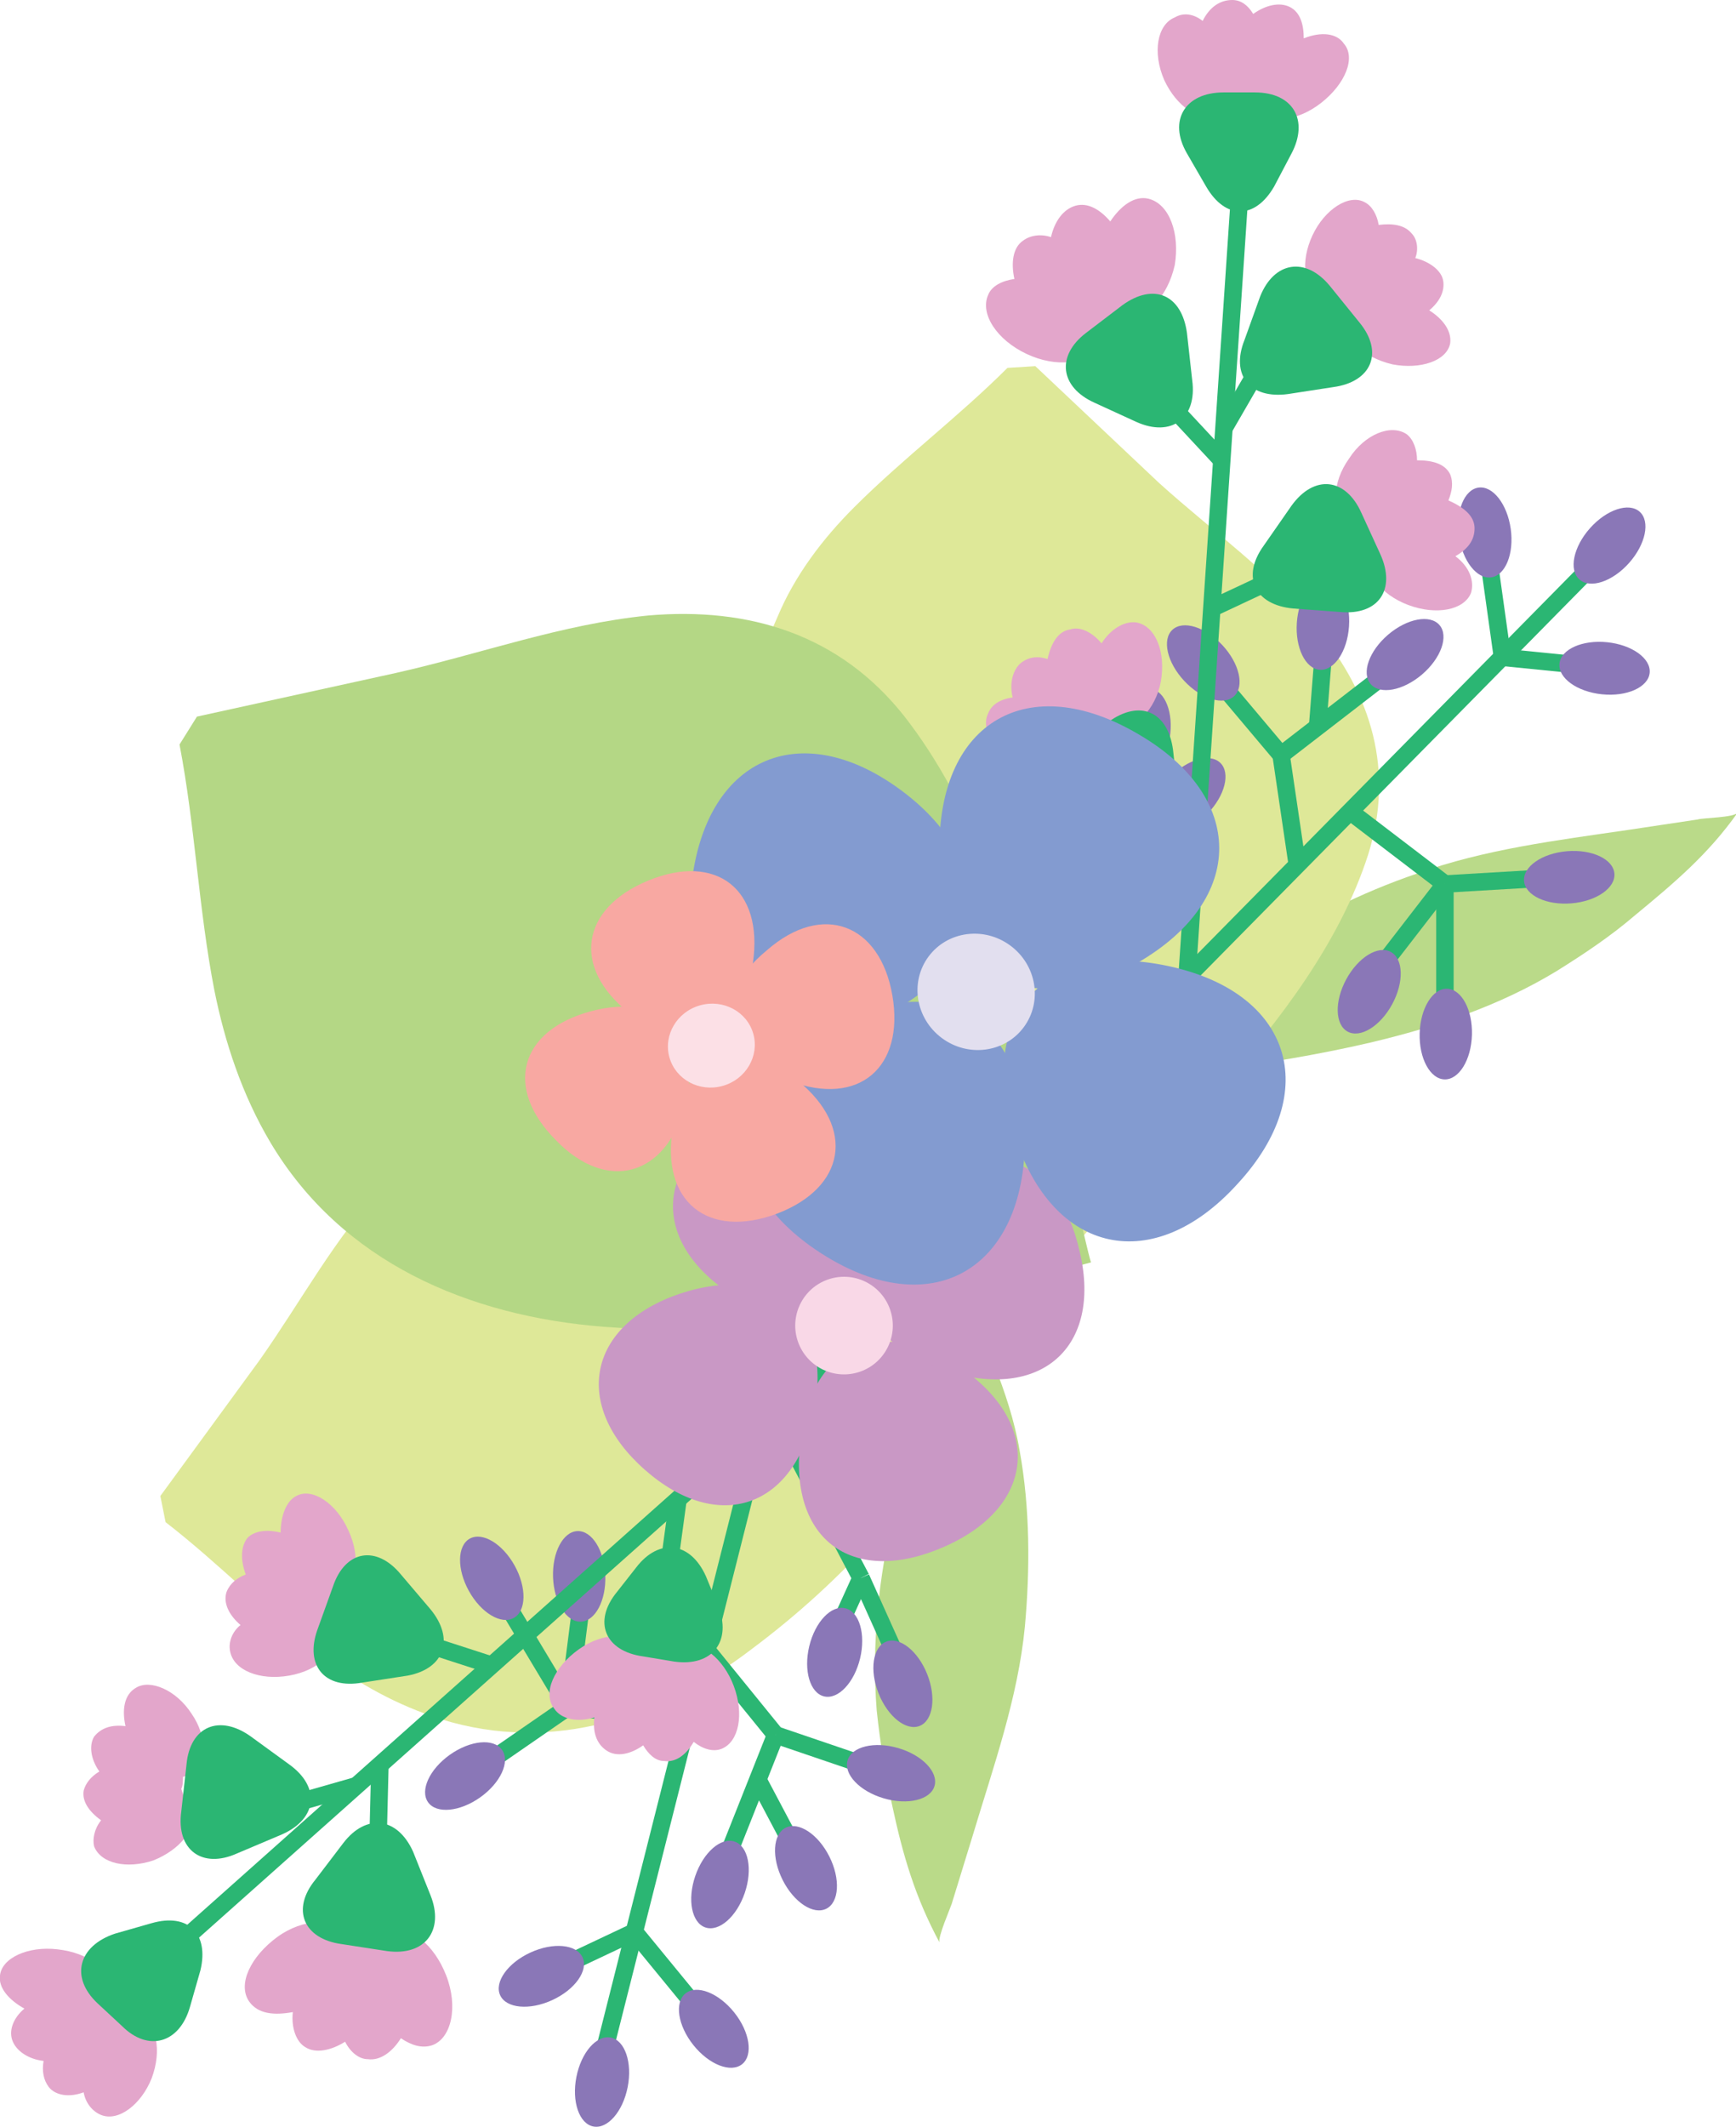 <?xml version="1.0" encoding="utf-8"?>
<!-- Generator: Adobe Illustrator 17.0.0, SVG Export Plug-In . SVG Version: 6.00 Build 0)  -->
<!DOCTYPE svg PUBLIC "-//W3C//DTD SVG 1.1//EN" "http://www.w3.org/Graphics/SVG/1.1/DTD/svg11.dtd">
<svg version="1.1" id="Layer_1" xmlns="http://www.w3.org/2000/svg" xmlns:xlink="http://www.w3.org/1999/xlink" x="0px" y="0px"
	 width="99.6px" height="122px" viewBox="0 0 99.6 122" enable-background="new 0 0 99.6 122" xml:space="preserve">
<path fill="#BADA89" d="M64.9,62c2.5-2.5,4.5-5.2,7.4-7.3c2.7-2,5.8-3.5,9-4.6c3.9-1.4,8-1.9,12.1-2.5c1.3-0.2,2.7-0.4,4-0.6
	c0.3-0.1,2.1-0.1,2.3-0.4c-1.7,2.4-3.6,4-5.9,5.9c-1.4,1.2-2.9,2.2-4.5,3.2c-3.3,2-6.9,3.2-10.7,4.1c-3,0.7-6.1,1.2-9.1,1.6
	C69.1,61.3,64.9,62.1,64.9,62z"/>
<path fill="#DEE898" d="M58.5,77c-0.1,0.1-9-6.4-9.5-6.8c-4.3-2.9-9.3-5.9-14.5-6.8c-4.9-0.9-9.1,1-12.4,4.5
	c-2.9,3.1-4.8,6.7-7.2,10.1c0,0-5.7,7.8-5.7,7.8s0.3,1.5,0.3,1.5c3.1,2.4,5.9,5.3,9,7.7c2.1,1.6,4.3,2.8,6.8,3.6
	c6.4,2,12.7-0.1,17.8-4c5.5-4.1,9.5-8.8,13.2-14.5C56.4,80.2,58.5,77,58.5,77z"/>
<path fill="#DEE898" d="M62,71.1c-0.1-0.1,7.5-8.1,7.9-8.6c3.5-3.9,7-8.5,8.6-13.5c1.5-4.8,0.2-9.1-2.9-12.9c-2.7-3.3-6-5.6-9.1-8.4
	c0,0-7.1-6.7-7.1-6.7s-1.6,0.1-1.6,0.1c-2.8,2.8-6,5.2-8.8,8c-1.8,1.8-3.4,3.9-4.4,6.3c-2.8,6.1-1.5,12.6,1.7,18.2
	c3.4,5.9,7.5,10.5,12.7,15C59.1,68.6,62,71.1,62,71.1z"/>
<path fill="#B4D785" d="M62.6,72.4c-0.1,0-3-12.9-3.1-13.6c-1.5-6-3.7-12.7-7.6-17.7c-3.7-4.7-8.9-6.3-14.7-5.8
	c-5,0.5-9.6,2.2-14.5,3.3c0,0-11.4,2.5-11.4,2.5s-1,1.6-1,1.6c0.9,4.7,1.1,9.5,2,14.1c0.6,3,1.6,6,3.2,8.7
	c4.1,6.9,11.4,10,19.2,10.6c8.2,0.6,15.5-0.4,23.4-2.4C58.1,73.6,62.6,72.4,62.6,72.4z"/>
<path fill="#BADA89" d="M55.1,73.4c1.2,3.3,2.8,6.3,3.4,9.8c0.6,3.3,0.6,6.8,0.3,10.1c-0.4,4.1-1.8,8-3,12c-0.4,1.3-0.8,2.6-1.2,3.9
	c-0.1,0.3-0.8,1.9-0.7,2.2c-1.4-2.6-2.1-5-2.7-7.8c-0.4-1.8-0.7-3.6-0.9-5.5c-0.3-3.8,0.1-7.6,1-11.4c0.7-3,1.6-6,2.5-8.9
	C53.8,77.5,54.9,73.4,55.1,73.4z"/>
<g>
	<line fill="none" stroke="#2BB673" stroke-miterlimit="10" x1="63.2" y1="61" x2="91" y2="32.8"/>
	<line fill="none" stroke="#2BB673" stroke-miterlimit="10" x1="77.4" y1="46.5" x2="82.9" y2="50.7"/>
	<line fill="none" stroke="#2BB673" stroke-miterlimit="10" x1="82.9" y1="50.7" x2="88" y2="50.4"/>
	<line fill="none" stroke="#2BB673" stroke-miterlimit="10" x1="82.9" y1="50.7" x2="82.9" y2="57.1"/>
	<line fill="none" stroke="#2BB673" stroke-miterlimit="10" x1="82.9" y1="50.7" x2="79.5" y2="55.1"/>
	<line fill="none" stroke="#2BB673" stroke-miterlimit="10" x1="74.4" y1="49.4" x2="73.5" y2="43.3"/>
	<line fill="none" stroke="#2BB673" stroke-miterlimit="10" x1="73.5" y1="43.3" x2="70.3" y2="39.5"/>
	<line fill="none" stroke="#2BB673" stroke-miterlimit="10" x1="73.5" y1="43.3" x2="79.2" y2="38.9"/>
	<line fill="none" stroke="#2BB673" stroke-miterlimit="10" x1="75.6" y1="41.6" x2="75.9" y2="37.8"/>
	<line fill="none" stroke="#2BB673" stroke-miterlimit="10" x1="86.2" y1="37.7" x2="90.2" y2="38.1"/>
	<line fill="none" stroke="#2BB673" stroke-miterlimit="10" x1="86.2" y1="37.7" x2="85.5" y2="32.7"/>
	<line fill="none" stroke="#2BB673" stroke-miterlimit="10" x1="64.1" y1="59.9" x2="64.7" y2="48.6"/>
	<line fill="none" stroke="#2BB673" stroke-miterlimit="10" x1="64.7" y1="48.6" x2="66.7" y2="47.2"/>
	<line fill="none" stroke="#2BB673" stroke-miterlimit="10" x1="64.7" y1="48.6" x2="65.2" y2="44.2"/>
	<ellipse transform="matrix(0.154 -0.988 0.988 0.154 13.921 100.504)" fill="#8A77B7" cx="65.7" cy="42.1" rx="2.6" ry="1.5"/>
	
		<ellipse transform="matrix(0.696 -0.718 0.718 0.696 -12.075 62.781)" fill="#8A77B7" cx="68.2" cy="45.7" rx="2.6" ry="1.5"/>
	
		<ellipse transform="matrix(-0.681 -0.732 0.732 -0.681 88.135 114.478)" fill="#8A77B7" cx="69" cy="38.1" rx="2.6" ry="1.5"/>
	
		<ellipse transform="matrix(0.476 -0.879 0.879 0.476 -8.872 98.886)" fill="#8A77B7" cx="78.6" cy="56.9" rx="2.6" ry="1.5"/>
	
		<ellipse transform="matrix(2.765239e-02 -1 1 2.765239e-02 21.358 140.567)" fill="#8A77B7" cx="82.9" cy="59.3" rx="2.6" ry="1.5"/>
	
		<ellipse transform="matrix(6.813211e-02 -0.998 0.998 6.813211e-02 35.001 109.129)" fill="#8A77B7" cx="75.9" cy="35.8" rx="2.6" ry="1.5"/>
	<ellipse transform="matrix(0.76 -0.65 0.65 0.76 -5.017 61.432)" fill="#8A77B7" cx="80.6" cy="37.5" rx="2.6" ry="1.5"/>
	
		<ellipse transform="matrix(0.997 -8.204624e-02 8.204624e-02 0.997 -3.825 7.55)" fill="#8A77B7" cx="90" cy="50.3" rx="2.6" ry="1.5"/>
	
		<ellipse transform="matrix(-0.14 -0.99 0.99 -0.14 66.824 119.171)" fill="#8A77B7" cx="85.2" cy="30.6" rx="2.6" ry="1.5"/>
	
		<ellipse transform="matrix(-0.995 -0.103 0.103 -0.995 179.754 85.922)" fill="#8A77B7" cx="92.1" cy="38.3" rx="2.6" ry="1.5"/>
	<ellipse transform="matrix(0.665 -0.747 0.747 0.665 7.583 79.425)" fill="#8A77B7" cx="92.3" cy="31.3" rx="2.6" ry="1.5"/>
</g>
<g>
	<line fill="none" stroke="#2BB673" stroke-miterlimit="10" x1="67.4" y1="66.5" x2="71.1" y2="11.5"/>
	<line fill="none" stroke="#2BB673" stroke-miterlimit="10" x1="68.6" y1="49.2" x2="65.9" y2="45.7"/>
	<line fill="none" stroke="#2BB673" stroke-miterlimit="10" x1="69.5" y1="34.9" x2="72.7" y2="33.4"/>
	<line fill="none" stroke="#2BB673" stroke-miterlimit="10" x1="70.2" y1="24.6" x2="72.4" y2="20.8"/>
	<line fill="none" stroke="#2BB673" stroke-miterlimit="10" x1="70.1" y1="26.4" x2="67.4" y2="23.5"/>
	<path fill="#E3A6CB" d="M80.8,34.7c1.6,0.6,3.2,0.3,3.6-0.7c0.2-0.7-0.1-1.5-0.9-2.1c0.7-0.4,1.1-0.9,1.1-1.6
		c0-0.7-0.6-1.2-1.5-1.6c0.2-0.5,0.3-1,0.1-1.5c-0.3-0.6-1-0.8-1.9-0.8c0-0.6-0.2-1.2-0.6-1.5c-0.9-0.6-2.4,0-3.3,1.4
		c-1,1.4-1,3-0.1,3.6c0.2,0.1,0.4,0.2,0.6,0.2c0.1,0.2,0.4,0.4,0.6,0.5c0.1,0.2,0.2,0.5,0.4,0.7c-0.1,0.1-0.2,0.2-0.2,0.4
		C78.2,32.8,79.2,34.1,80.8,34.7z"/>
	<g>
		<path fill="#2BB673" d="M74.1,29c1.3-1.8,3.1-1.6,4,0.4l1.1,2.4c0.9,2-0.1,3.5-2.3,3.3l-2.7-0.2c-2.2-0.2-3-1.8-1.7-3.6L74.1,29z"
			/>
	</g>
	<path fill="#E3A6CB" d="M75.8,5.9c1.4-1.1,2-2.6,1.3-3.4c-0.4-0.6-1.3-0.7-2.3-0.3c0-0.8-0.2-1.5-0.8-1.8c-0.6-0.3-1.4-0.1-2.1,0.4
		C71.6,0.3,71.2,0,70.7,0c-0.7,0-1.3,0.4-1.7,1.2c-0.5-0.4-1.1-0.5-1.6-0.2c-1,0.4-1.3,2-0.6,3.6c0.7,1.5,2,2.4,3,2
		c0.2-0.1,0.4-0.2,0.5-0.4c0.3,0,0.5-0.1,0.8-0.3c0.2,0.1,0.5,0.1,0.8,0C72,6,72,6.2,72.1,6.3C72.8,7.1,74.4,7,75.8,5.9z"/>
	<g>
		<path fill="#2BB673" d="M72,5.3c2.2,0,3.1,1.6,2.1,3.5l-1,1.9c-1.1,1.9-2.8,1.9-3.9,0l-1.1-1.9c-1.1-1.9-0.1-3.5,2.1-3.5L72,5.3z"
			/>
	</g>
	<path fill="#E3A6CB" d="M79.9,20.9c1.6,0.3,3.1-0.2,3.3-1.2c0.1-0.7-0.4-1.4-1.2-1.9c0.6-0.5,0.9-1.1,0.8-1.7
		c-0.1-0.6-0.8-1.1-1.6-1.3c0.2-0.5,0.1-1.1-0.2-1.4c-0.4-0.5-1.1-0.6-1.9-0.5c-0.1-0.6-0.4-1.1-0.8-1.3c-0.9-0.5-2.3,0.4-3,1.9
		c-0.7,1.5-0.5,3,0.4,3.5c0.2,0.1,0.4,0.1,0.6,0.1c0.2,0.2,0.4,0.3,0.7,0.4c0.1,0.2,0.2,0.4,0.4,0.6c-0.1,0.1-0.1,0.3-0.2,0.4
		C77.1,19.4,78.2,20.5,79.9,20.9z"/>
	<g>
		<path fill="#2BB673" d="M72.3,17c0.8-2,2.6-2.3,4-0.6l1.7,2.1c1.4,1.7,0.7,3.4-1.5,3.7l-2.6,0.4c-2.2,0.3-3.3-1.1-2.5-3.1L72.3,17
			z"/>
	</g>
	<path fill="#E3A6CB" d="M67.4,15.2c0.3-1.8-0.3-3.5-1.5-3.8c-0.8-0.2-1.6,0.4-2.2,1.3c-0.6-0.7-1.3-1.1-2-0.9
		c-0.7,0.2-1.2,0.9-1.4,1.8c-0.6-0.2-1.2-0.1-1.6,0.2c-0.6,0.4-0.7,1.3-0.5,2.2c-0.7,0.1-1.3,0.4-1.5,0.9c-0.5,1.1,0.5,2.6,2.2,3.4
		c1.7,0.8,3.5,0.6,4-0.5c0.1-0.2,0.1-0.5,0.1-0.7c0.2-0.2,0.4-0.5,0.4-0.8c0.3-0.1,0.5-0.3,0.7-0.5c0.1,0.1,0.3,0.2,0.5,0.2
		C65.8,18.3,67,17,67.4,15.2z"/>
	<g>
		<path fill="#2BB673" d="M62.8,23.1c-2-0.9-2.2-2.7-0.5-4l2.1-1.6c1.8-1.3,3.4-0.6,3.7,1.6l0.3,2.7c0.3,2.2-1.2,3.3-3.2,2.4
			L62.8,23.1z"/>
	</g>
	<path fill="#E3A6CB" d="M66.6,39.1c0.3-1.7-0.3-3.2-1.4-3.4c-0.7-0.1-1.5,0.4-2,1.2c-0.5-0.6-1.2-1-1.8-0.8
		c-0.7,0.1-1.1,0.8-1.3,1.7c-0.6-0.2-1.1-0.1-1.5,0.2c-0.5,0.4-0.7,1.2-0.5,2c-0.7,0.1-1.2,0.4-1.4,0.9c-0.5,1,0.5,2.4,2,3.1
		c1.6,0.7,3.2,0.5,3.7-0.4c0.1-0.2,0.1-0.4,0.1-0.7c0.2-0.2,0.3-0.4,0.4-0.7c0.2-0.1,0.4-0.2,0.6-0.5c0.1,0.1,0.3,0.1,0.4,0.2
		C65.1,41.9,66.3,40.7,66.6,39.1z"/>
	<g>
		<path fill="#2BB673" d="M62.7,46.5c-2-0.9-2.2-2.7-0.5-4l1.4-1.1c1.8-1.3,3.4-0.6,3.7,1.6l0.2,1.8c0.3,2.2-1.2,3.3-3.2,2.4
			L62.7,46.5z"/>
	</g>
</g>
<g>
	<line fill="none" stroke="#2BB673" stroke-miterlimit="10" x1="44.4" y1="79.1" x2="34.7" y2="117.5"/>
	<line fill="none" stroke="#2BB673" stroke-miterlimit="10" x1="39.5" y1="98.7" x2="32.6" y2="97.9"/>
	<line fill="none" stroke="#2BB673" stroke-miterlimit="10" x1="32.6" y1="97.9" x2="28.4" y2="100.8"/>
	<line fill="none" stroke="#2BB673" stroke-miterlimit="10" x1="32.6" y1="97.9" x2="29.3" y2="92.4"/>
	<line fill="none" stroke="#2BB673" stroke-miterlimit="10" x1="32.6" y1="97.9" x2="33.3" y2="92.4"/>
	<line fill="none" stroke="#2BB673" stroke-miterlimit="10" x1="40.6" y1="94.7" x2="44.5" y2="99.5"/>
	<line fill="none" stroke="#2BB673" stroke-miterlimit="10" x1="44.5" y1="99.5" x2="49.2" y2="101.1"/>
	<line fill="none" stroke="#2BB673" stroke-miterlimit="10" x1="44.5" y1="99.5" x2="41.8" y2="106.3"/>
	<line fill="none" stroke="#2BB673" stroke-miterlimit="10" x1="43.5" y1="102.1" x2="45.3" y2="105.5"/>
	<line fill="none" stroke="#2BB673" stroke-miterlimit="10" x1="36.4" y1="110.8" x2="32.8" y2="112.5"/>
	<line fill="none" stroke="#2BB673" stroke-miterlimit="10" x1="36.4" y1="110.8" x2="39.6" y2="114.7"/>
	<line fill="none" stroke="#2BB673" stroke-miterlimit="10" x1="44.1" y1="80.4" x2="49.4" y2="90.5"/>
	<line fill="none" stroke="#2BB673" stroke-miterlimit="10" x1="49.4" y1="90.5" x2="48.4" y2="92.7"/>
	<line fill="none" stroke="#2BB673" stroke-miterlimit="10" x1="49.4" y1="90.5" x2="51.2" y2="94.5"/>
	
		<ellipse transform="matrix(0.37 0.929 -0.929 0.37 122.377 12.707)" fill="#8A77B7" cx="51.8" cy="96.6" rx="2.6" ry="1.5"/>
	
		<ellipse transform="matrix(-0.234 0.972 -0.972 -0.234 151.242 70.39)" fill="#8A77B7" cx="47.9" cy="94.8" rx="2.6" ry="1.5"/>
	
		<ellipse transform="matrix(0.959 0.283 -0.283 0.959 30.898 -10.292)" fill="#8A77B7" cx="51.1" cy="101.7" rx="2.6" ry="1.5"/>
	
		<ellipse transform="matrix(3.727379e-02 0.999 -0.999 3.727379e-02 122.301 53.874)" fill="#8A77B7" cx="33.2" cy="90.4" rx="2.6" ry="1.5"/>
	
		<ellipse transform="matrix(0.485 0.875 -0.875 0.485 93.725 21.953)" fill="#8A77B7" cx="28.2" cy="90.5" rx="2.6" ry="1.5"/>
	
		<ellipse transform="matrix(0.449 0.893 -0.893 0.449 121.228 17.76)" fill="#8A77B7" cx="46.2" cy="107.2" rx="2.6" ry="1.5"/>
	
		<ellipse transform="matrix(-0.323 0.947 -0.947 -0.323 157.019 103.888)" fill="#8A77B7" cx="41.3" cy="108.1" rx="2.6" ry="1.5"/>
	
		<ellipse transform="matrix(-0.816 0.578 -0.578 -0.816 107.448 169.522)" fill="#8A77B7" cx="26.8" cy="101.9" rx="2.6" ry="1.5"/>
	
		<ellipse transform="matrix(0.624 0.781 -0.781 0.624 106.341 11.781)" fill="#8A77B7" cx="40.9" cy="116.4" rx="2.6" ry="1.5"/>
	
		<ellipse transform="matrix(0.909 -0.418 0.418 0.909 -44.479 23.316)" fill="#8A77B7" cx="31" cy="113.3" rx="2.6" ry="1.5"/>
	
		<ellipse transform="matrix(-0.192 0.981 -0.981 -0.192 158.277 108.589)" fill="#8A77B7" cx="34.4" cy="119.4" rx="2.6" ry="1.5"/>
</g>
<g>
	<line fill="none" stroke="#2BB673" stroke-miterlimit="10" x1="51.8" y1="74.5" x2="10.7" y2="111.1"/>
	<line fill="none" stroke="#2BB673" stroke-miterlimit="10" x1="38.9" y1="86" x2="38.3" y2="90.4"/>
	<line fill="none" stroke="#2BB673" stroke-miterlimit="10" x1="28.2" y1="95.5" x2="24.8" y2="94.4"/>
	<line fill="none" stroke="#2BB673" stroke-miterlimit="10" x1="20.5" y1="102.4" x2="16.3" y2="103.6"/>
	<line fill="none" stroke="#2BB673" stroke-miterlimit="10" x1="21.8" y1="101.1" x2="21.7" y2="105.1"/>
	<path fill="#E3A6CB" d="M20,87.8c-0.7-1.6-2.1-2.5-3-2c-0.6,0.3-0.9,1.2-0.9,2.1c-0.8-0.2-1.5-0.1-1.9,0.3
		c-0.4,0.5-0.4,1.3-0.1,2.1c-0.5,0.2-0.9,0.5-1.1,1c-0.2,0.6,0.1,1.3,0.8,1.9c-0.5,0.4-0.7,1-0.6,1.5c0.2,1.1,1.7,1.7,3.4,1.4
		c1.7-0.3,2.8-1.4,2.6-2.5c0-0.2-0.2-0.4-0.3-0.6c0.1-0.3,0-0.5-0.1-0.8c0.1-0.2,0.2-0.5,0.2-0.7c0.1,0,0.3,0,0.4-0.1
		C20.5,91,20.7,89.3,20,87.8z"/>
	<g>
		<path fill="#2BB673" d="M20.8,96.5c-2.2,0.4-3.3-1-2.6-3l0.9-2.5c0.7-2.1,2.5-2.4,3.9-0.7l1.7,2c1.4,1.7,0.8,3.4-1.3,3.8
			L20.8,96.5z"/>
	</g>
	<path fill="#E3A6CB" d="M3.3,111.8c-1.7-0.2-3.2,0.5-3.3,1.5c-0.1,0.7,0.5,1.4,1.4,1.9c-0.6,0.5-0.9,1.2-0.7,1.8
		c0.2,0.6,0.9,1.1,1.8,1.2c-0.1,0.6,0,1.1,0.3,1.5c0.4,0.5,1.2,0.6,2,0.3c0.1,0.6,0.5,1.1,1,1.3c1,0.4,2.3-0.6,2.9-2.1
		c0.6-1.6,0.3-3.2-0.8-3.6c-0.2-0.1-0.4-0.1-0.7-0.1c-0.2-0.2-0.4-0.3-0.7-0.4c-0.1-0.2-0.3-0.4-0.5-0.6c0.1-0.1,0.1-0.3,0.1-0.4
		C6.4,113,5.1,112,3.3,111.8z"/>
	<g>
		<path fill="#2BB673" d="M5.6,114.9c-1.6-1.5-1.1-3.3,1-4l2.1-0.6c2.1-0.6,3.3,0.6,2.8,2.7l-0.6,2.1c-0.6,2.1-2.4,2.6-3.9,1.1
			L5.6,114.9z"/>
	</g>
	<path fill="#E3A6CB" d="M11,98.3c-0.9-1.4-2.4-2-3.2-1.5C7.1,97.2,7,98.1,7.2,99c-0.8-0.1-1.4,0.1-1.8,0.6c-0.3,0.5-0.2,1.3,0.3,2
		c-0.5,0.3-0.8,0.7-0.9,1.1c-0.1,0.6,0.3,1.2,1,1.7c-0.4,0.5-0.5,1.1-0.4,1.5c0.4,1,1.9,1.3,3.4,0.8c1.5-0.6,2.5-1.8,2.2-2.8
		c-0.1-0.2-0.2-0.4-0.4-0.5c0-0.3-0.1-0.5-0.2-0.8c0.1-0.2,0.1-0.5,0.1-0.7c0.1,0,0.3-0.1,0.4-0.2C11.9,101.2,11.9,99.6,11,98.3z"/>
	<g>
		<path fill="#2BB673" d="M13.6,106.3c-2,0.9-3.5-0.2-3.2-2.4l0.3-2.7c0.2-2.2,1.9-2.9,3.7-1.6l2.2,1.6c1.8,1.3,1.6,3.1-0.4,4
			L13.6,106.3z"/>
	</g>
	<path fill="#E3A6CB" d="M15.9,111.1c-1.5,1.1-2.3,2.7-1.6,3.7c0.5,0.7,1.4,0.8,2.5,0.6c-0.1,0.9,0.2,1.7,0.7,2
		c0.6,0.4,1.5,0.2,2.3-0.3c0.3,0.6,0.8,1,1.3,1c0.7,0.1,1.4-0.4,1.9-1.2c0.6,0.4,1.2,0.6,1.8,0.4c1.1-0.4,1.5-2.2,0.8-4
		c-0.7-1.8-2.1-2.9-3.2-2.5c-0.2,0.1-0.4,0.2-0.6,0.4c-0.3,0-0.6,0.1-0.8,0.2c-0.3-0.1-0.5-0.2-0.8-0.1c0-0.2-0.1-0.3-0.2-0.5
		C19.2,110,17.4,110,15.9,111.1z"/>
	<g>
		<path fill="#2BB673" d="M24.7,108.7c0.8,2-0.3,3.5-2.5,3.2l-2.6-0.4c-2.2-0.3-2.9-2-1.5-3.7l1.6-2.1c1.3-1.7,3.1-1.5,4,0.5
			L24.7,108.7z"/>
	</g>
	<path fill="#E3A6CB" d="M33.2,94.6c-1.4,1-2.1,2.5-1.4,3.4c0.4,0.6,1.3,0.8,2.3,0.5c-0.1,0.8,0.1,1.5,0.7,1.9
		c0.6,0.4,1.4,0.2,2.1-0.3c0.3,0.5,0.7,0.9,1.2,0.9c0.7,0.1,1.3-0.4,1.7-1.1c0.5,0.4,1.1,0.6,1.6,0.4c1-0.4,1.3-2,0.7-3.6
		c-0.6-1.6-1.9-2.6-2.9-2.3c-0.2,0.1-0.4,0.2-0.5,0.4c-0.3,0-0.5,0.1-0.8,0.2c-0.2-0.1-0.5-0.1-0.8-0.1c0-0.1-0.1-0.3-0.2-0.4
		C36.2,93.6,34.6,93.6,33.2,94.6z"/>
	<g>
		<path fill="#2BB673" d="M41.2,92.1c0.8,2-0.3,3.5-2.5,3.2L36.9,95c-2.2-0.3-2.9-2-1.5-3.7l1.1-1.4c1.3-1.7,3.1-1.5,4,0.5
			L41.2,92.1z"/>
	</g>
</g>
<g>
	<g>
		<g>
			<path fill="#C998C5" d="M46.7,81c-1.1,5.5-5.5,7-9.7,3.3S33.7,76,39,74.2C44.4,72.4,47.8,75.5,46.7,81z"/>
		</g>
		<g>
			<path fill="#C998C5" d="M45.9,82.8c0.5-5.6,4.7-7.5,9.3-4.3s4.2,7.9-1,10.2S45.3,88.4,45.9,82.8z"/>
		</g>
		<g>
			<path fill="#C998C5" d="M51.2,69.7c-0.4,5.6-4.6,7.6-9.3,4.5s-4.3-7.8,0.8-10.2S51.6,64.1,51.2,69.7z"/>
		</g>
		<g>
			<path fill="#C998C5" d="M54.5,78.7c5.4,1.6,8.8-1.6,7.4-7.1c-1.3-5.5-5.8-6.8-9.9-2.9S49.1,77.1,54.5,78.7z"/>
		</g>
	</g>
	
		<ellipse transform="matrix(0.943 -0.332 0.332 0.943 -22.482 20.333)" fill="#F9D8E7" cx="48.4" cy="76.1" rx="2.8" ry="2.8"/>
</g>
<g>
	<g>
		<g>
			<path fill="#839BD0" d="M50.1,58.5c-6.7,2.8-11.4-0.8-10.4-8c0.9-7.2,6.4-9.4,12.1-5.1S56.8,55.7,50.1,58.5z"/>
		</g>
		<g>
			<path fill="#839BD0" d="M47.6,58.9c6.3-3.5,11.4-0.4,11.2,6.8S53.4,75.8,47.3,72S41.2,62.4,47.6,58.9z"/>
		</g>
		<g>
			<path fill="#839BD0" d="M65.3,55.2c-6.3,3.6-11.4,0.6-11.4-6.6c0-7.2,5.1-10.2,11.4-6.5C71.5,45.7,71.5,51.6,65.3,55.2z"/>
		</g>
		<g>
			<path fill="#839BD0" d="M58.2,65.1c2.2,6.9,8,8.1,12.8,2.8c4.9-5.3,3.1-11-4-12.5S56,58.2,58.2,65.1z"/>
		</g>
	</g>
	<ellipse transform="matrix(0.804 0.595 -0.595 0.804 44.837 -22.181)" fill="#E2DFEF" cx="56" cy="56.9" rx="3.4" ry="3.3"/>
</g>
<g>
	<g>
		<g>
			<path fill="#F8A8A2" d="M39.3,63.4c-1.1,4.1-4.5,5-7.4,2c-3-3-2.1-6.3,2-7.4S40.4,59.3,39.3,63.4z"/>
		</g>
		<g>
			<path fill="#F8A8A2" d="M38.6,64.7c0.7-4.2,3.9-5.4,7.2-2.7s2.7,6.1-1.2,7.6C40.6,71.1,37.9,68.9,38.6,64.7z"/>
		</g>
		<g>
			<path fill="#F8A8A2" d="M43.2,55.2c-0.6,4.2-3.8,5.5-7.1,2.9c-3.3-2.6-2.8-6,1.1-7.6S43.8,51,43.2,55.2z"/>
		</g>
		<g>
			<path fill="#F8A8A2" d="M45.3,62c4,1.5,6.6-0.8,5.9-4.9s-4-5.4-7.2-2.6C40.7,57.2,41.3,60.6,45.3,62z"/>
		</g>
	</g>
	<ellipse transform="matrix(0.963 -0.269 0.269 0.963 -14.617 13.165)" fill="#FCE0E6" cx="40.8" cy="60" rx="2.5" ry="2.4"/>
</g>
</svg>
